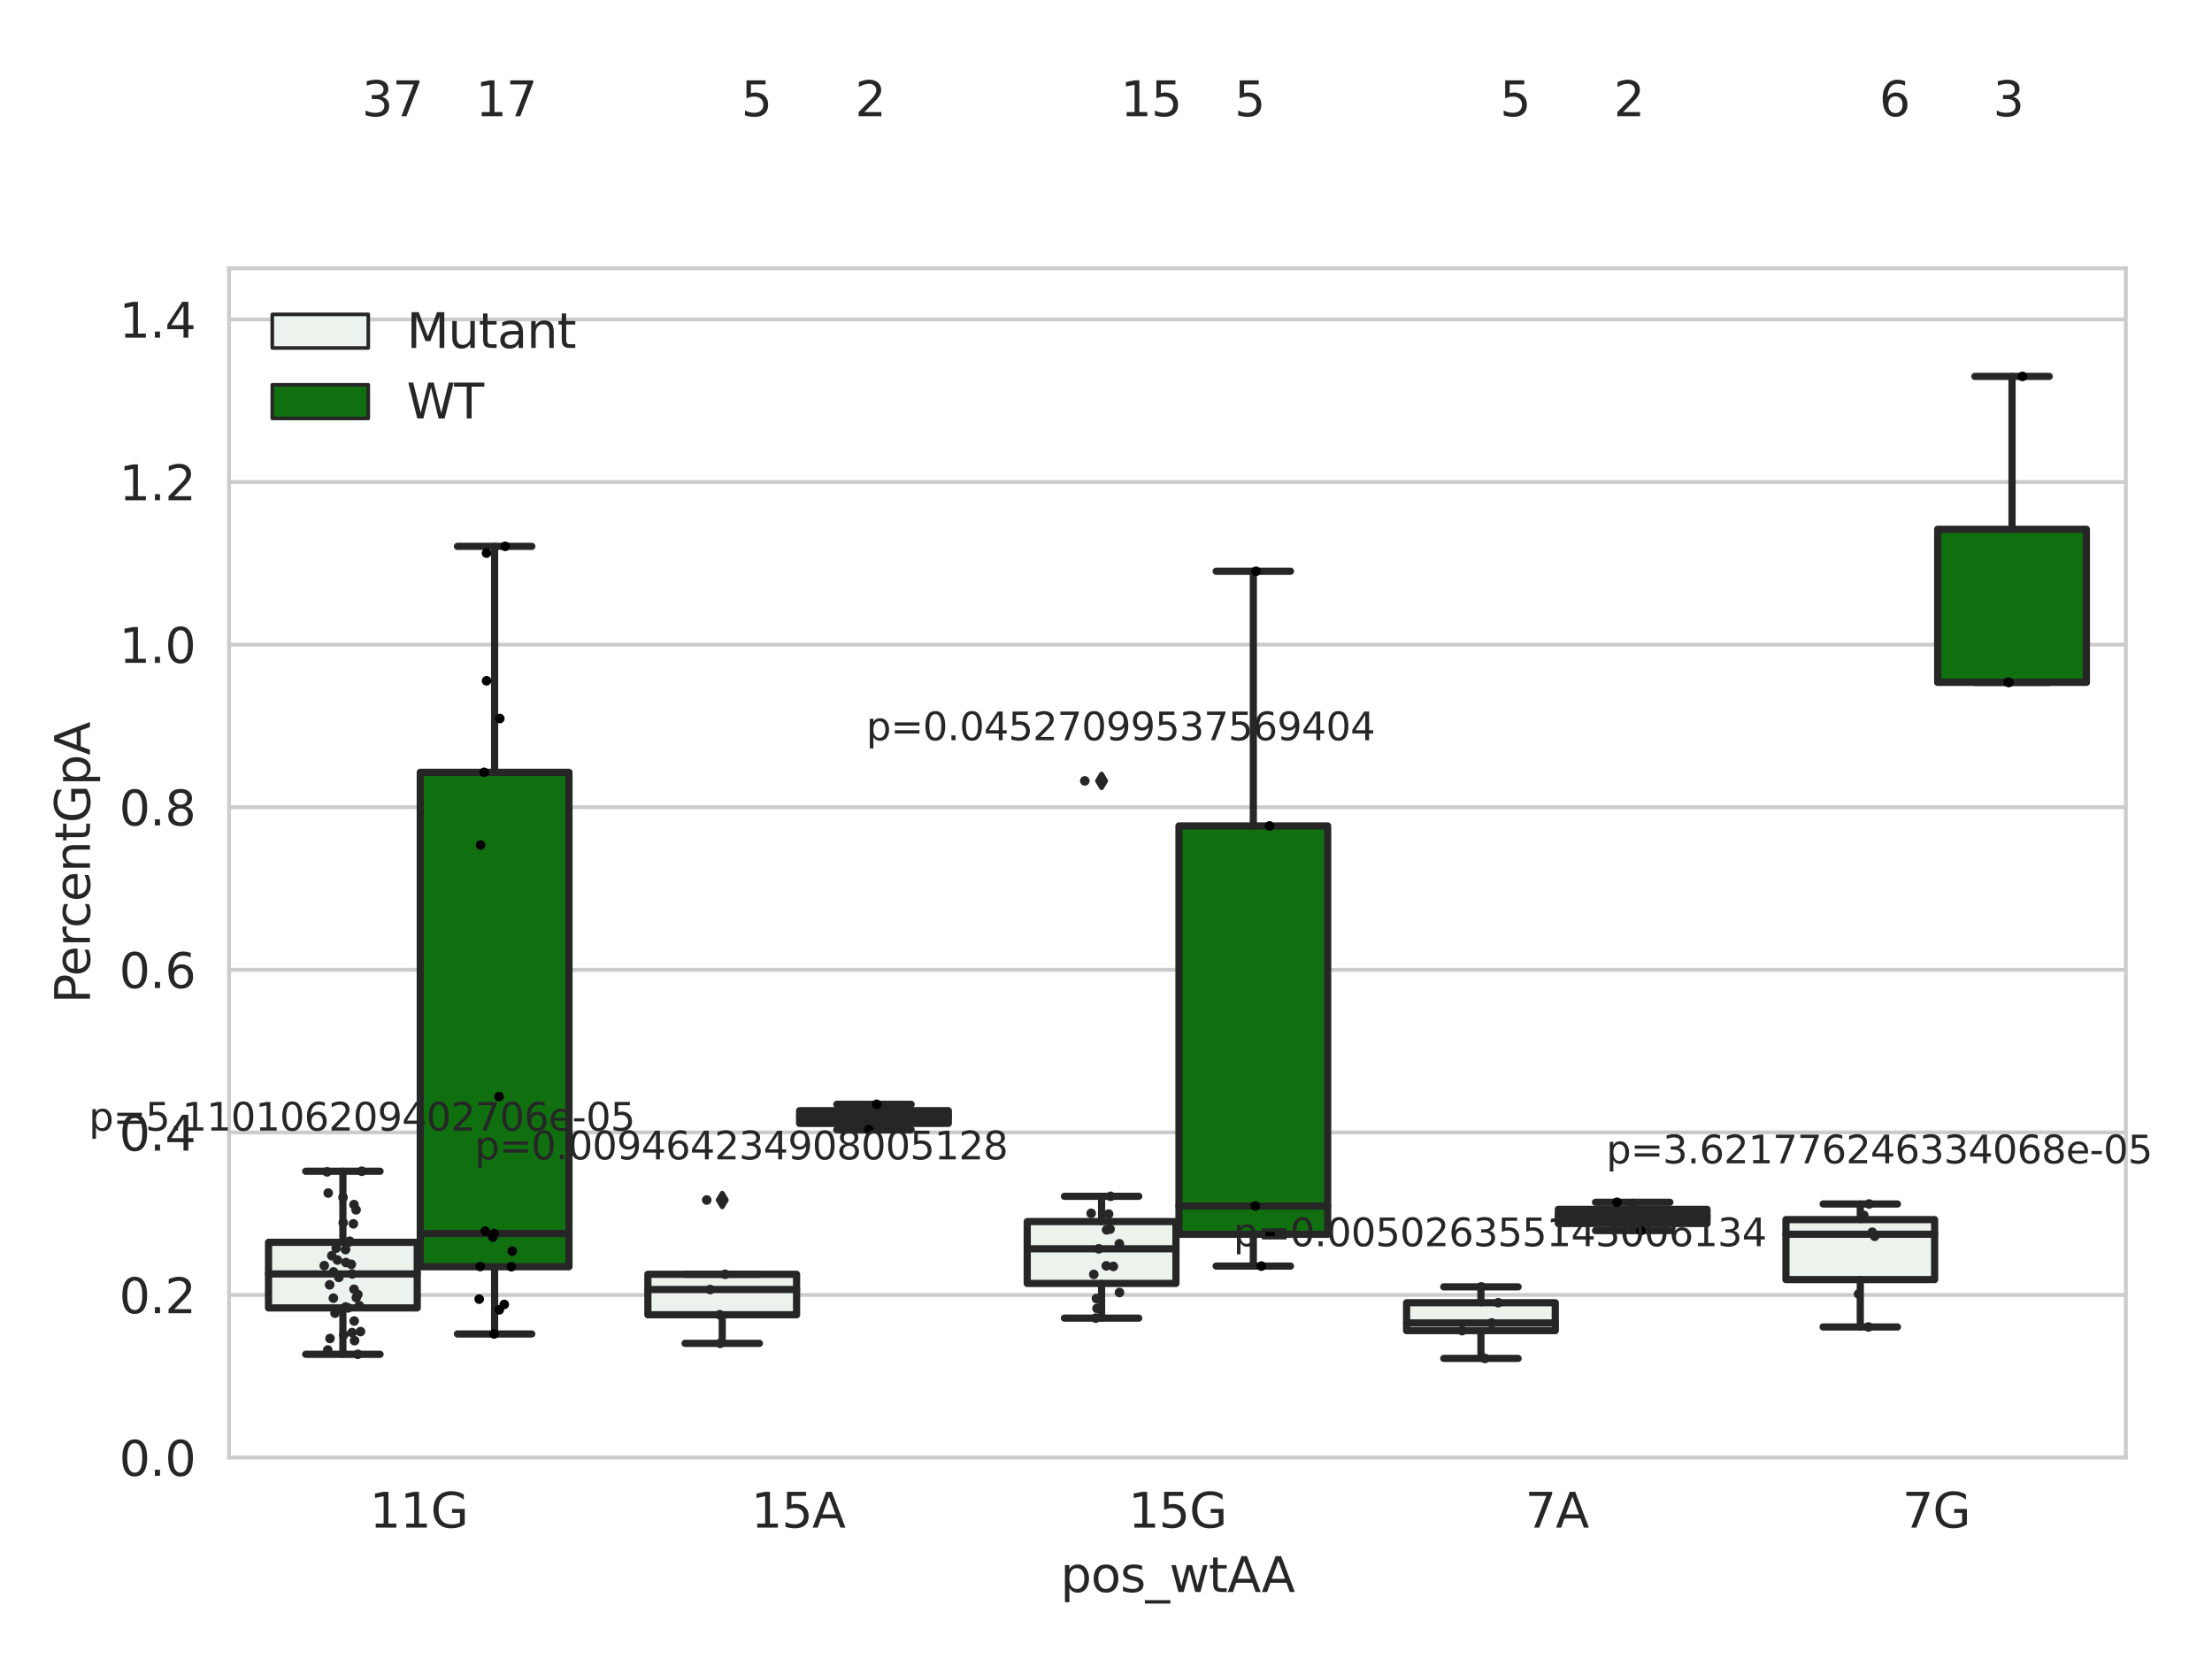 <?xml version="1.0" encoding="utf-8" standalone="no"?>
<!DOCTYPE svg PUBLIC "-//W3C//DTD SVG 1.1//EN"
  "http://www.w3.org/Graphics/SVG/1.1/DTD/svg11.dtd">
<svg xmlns:xlink="http://www.w3.org/1999/xlink" width="460.8pt" height="345.6pt" viewBox="0 0 460.8 345.6" xmlns="http://www.w3.org/2000/svg" version="1.1">
 <defs>
  <style type="text/css">*{stroke-linejoin: round; stroke-linecap: butt}</style>
 </defs>
 <g id="figure_1">
  <g id="patch_1">
   <path d="M 0 345.6 
L 460.8 345.6 
L 460.8 0 
L 0 0 
z
" style="fill: #ffffff"/>
  </g>
  <g id="axes_1">
   <g id="patch_2">
    <path d="M 47.72 303.64 
L 442.85 303.64 
L 442.85 55.89 
L 47.72 55.89 
z
" style="fill: #ffffff"/>
   </g>
   <g id="matplotlib.axis_1">
    <g id="xtick_1">
     <g id="text_1">
      <!-- 11G -->
      <g style="fill: #262626" transform="translate(76.996 318.238)scale(0.1 -0.1)">
       <defs>
        <path id="DejaVuSans-31" d="M 794 531 
L 1825 531 
L 1825 4091 
L 703 3866 
L 703 4441 
L 1819 4666 
L 2450 4666 
L 2450 531 
L 3481 531 
L 3481 0 
L 794 0 
L 794 531 
z
" transform="scale(0.016)"/>
        <path id="DejaVuSans-47" d="M 3809 666 
L 3809 1919 
L 2778 1919 
L 2778 2438 
L 4434 2438 
L 4434 434 
Q 4069 175 3628 42 
Q 3188 -91 2688 -91 
Q 1594 -91 976 548 
Q 359 1188 359 2328 
Q 359 3472 976 4111 
Q 1594 4750 2688 4750 
Q 3144 4750 3555 4637 
Q 3966 4525 4313 4306 
L 4313 3634 
Q 3963 3931 3569 4081 
Q 3175 4231 2741 4231 
Q 1884 4231 1454 3753 
Q 1025 3275 1025 2328 
Q 1025 1384 1454 906 
Q 1884 428 2741 428 
Q 3075 428 3337 486 
Q 3600 544 3809 666 
z
" transform="scale(0.016)"/>
       </defs>
       <use xlink:href="#DejaVuSans-31"/>
       <use xlink:href="#DejaVuSans-31" x="63.623"/>
       <use xlink:href="#DejaVuSans-47" x="127.246"/>
      </g>
     </g>
    </g>
    <g id="xtick_2">
     <g id="text_2">
      <!-- 15A -->
      <g style="fill: #262626" transform="translate(156.476 318.238)scale(0.1 -0.1)">
       <defs>
        <path id="DejaVuSans-35" d="M 691 4666 
L 3169 4666 
L 3169 4134 
L 1269 4134 
L 1269 2991 
Q 1406 3038 1543 3061 
Q 1681 3084 1819 3084 
Q 2600 3084 3056 2656 
Q 3513 2228 3513 1497 
Q 3513 744 3044 326 
Q 2575 -91 1722 -91 
Q 1428 -91 1123 -41 
Q 819 9 494 109 
L 494 744 
Q 775 591 1075 516 
Q 1375 441 1709 441 
Q 2250 441 2565 725 
Q 2881 1009 2881 1497 
Q 2881 1984 2565 2268 
Q 2250 2553 1709 2553 
Q 1456 2553 1204 2497 
Q 953 2441 691 2322 
L 691 4666 
z
" transform="scale(0.016)"/>
        <path id="DejaVuSans-41" d="M 2188 4044 
L 1331 1722 
L 3047 1722 
L 2188 4044 
z
M 1831 4666 
L 2547 4666 
L 4325 0 
L 3669 0 
L 3244 1197 
L 1141 1197 
L 716 0 
L 50 0 
L 1831 4666 
z
" transform="scale(0.016)"/>
       </defs>
       <use xlink:href="#DejaVuSans-31"/>
       <use xlink:href="#DejaVuSans-35" x="63.623"/>
       <use xlink:href="#DejaVuSans-41" x="127.246"/>
      </g>
     </g>
    </g>
    <g id="xtick_3">
     <g id="text_3">
      <!-- 15G -->
      <g style="fill: #262626" transform="translate(235.048 318.238)scale(0.1 -0.1)">
       <use xlink:href="#DejaVuSans-31"/>
       <use xlink:href="#DejaVuSans-35" x="63.623"/>
       <use xlink:href="#DejaVuSans-47" x="127.246"/>
      </g>
     </g>
    </g>
    <g id="xtick_4">
     <g id="text_4">
      <!-- 7A -->
      <g style="fill: #262626" transform="translate(317.709 318.238)scale(0.1 -0.1)">
       <defs>
        <path id="DejaVuSans-37" d="M 525 4666 
L 3525 4666 
L 3525 4397 
L 1831 0 
L 1172 0 
L 2766 4134 
L 525 4134 
L 525 4666 
z
" transform="scale(0.016)"/>
       </defs>
       <use xlink:href="#DejaVuSans-37"/>
       <use xlink:href="#DejaVuSans-41" x="63.623"/>
      </g>
     </g>
    </g>
    <g id="xtick_5">
     <g id="text_5">
      <!-- 7G -->
      <g style="fill: #262626" transform="translate(396.281 318.238)scale(0.1 -0.1)">
       <use xlink:href="#DejaVuSans-37"/>
       <use xlink:href="#DejaVuSans-47" x="63.623"/>
      </g>
     </g>
    </g>
    <g id="text_6">
     <!-- pos_wtAA -->
     <g style="fill: #262626" transform="translate(220.919 331.638)scale(0.1 -0.1)">
      <defs>
       <path id="DejaVuSans-70" d="M 1159 525 
L 1159 -1331 
L 581 -1331 
L 581 3500 
L 1159 3500 
L 1159 2969 
Q 1341 3281 1617 3432 
Q 1894 3584 2278 3584 
Q 2916 3584 3314 3078 
Q 3713 2572 3713 1747 
Q 3713 922 3314 415 
Q 2916 -91 2278 -91 
Q 1894 -91 1617 61 
Q 1341 213 1159 525 
z
M 3116 1747 
Q 3116 2381 2855 2742 
Q 2594 3103 2138 3103 
Q 1681 3103 1420 2742 
Q 1159 2381 1159 1747 
Q 1159 1113 1420 752 
Q 1681 391 2138 391 
Q 2594 391 2855 752 
Q 3116 1113 3116 1747 
z
" transform="scale(0.016)"/>
       <path id="DejaVuSans-6f" d="M 1959 3097 
Q 1497 3097 1228 2736 
Q 959 2375 959 1747 
Q 959 1119 1226 758 
Q 1494 397 1959 397 
Q 2419 397 2687 759 
Q 2956 1122 2956 1747 
Q 2956 2369 2687 2733 
Q 2419 3097 1959 3097 
z
M 1959 3584 
Q 2709 3584 3137 3096 
Q 3566 2609 3566 1747 
Q 3566 888 3137 398 
Q 2709 -91 1959 -91 
Q 1206 -91 779 398 
Q 353 888 353 1747 
Q 353 2609 779 3096 
Q 1206 3584 1959 3584 
z
" transform="scale(0.016)"/>
       <path id="DejaVuSans-73" d="M 2834 3397 
L 2834 2853 
Q 2591 2978 2328 3040 
Q 2066 3103 1784 3103 
Q 1356 3103 1142 2972 
Q 928 2841 928 2578 
Q 928 2378 1081 2264 
Q 1234 2150 1697 2047 
L 1894 2003 
Q 2506 1872 2764 1633 
Q 3022 1394 3022 966 
Q 3022 478 2636 193 
Q 2250 -91 1575 -91 
Q 1294 -91 989 -36 
Q 684 19 347 128 
L 347 722 
Q 666 556 975 473 
Q 1284 391 1588 391 
Q 1994 391 2212 530 
Q 2431 669 2431 922 
Q 2431 1156 2273 1281 
Q 2116 1406 1581 1522 
L 1381 1569 
Q 847 1681 609 1914 
Q 372 2147 372 2553 
Q 372 3047 722 3315 
Q 1072 3584 1716 3584 
Q 2034 3584 2315 3537 
Q 2597 3491 2834 3397 
z
" transform="scale(0.016)"/>
       <path id="DejaVuSans-5f" d="M 3263 -1063 
L 3263 -1509 
L -63 -1509 
L -63 -1063 
L 3263 -1063 
z
" transform="scale(0.016)"/>
       <path id="DejaVuSans-77" d="M 269 3500 
L 844 3500 
L 1563 769 
L 2278 3500 
L 2956 3500 
L 3675 769 
L 4391 3500 
L 4966 3500 
L 4050 0 
L 3372 0 
L 2619 2869 
L 1863 0 
L 1184 0 
L 269 3500 
z
" transform="scale(0.016)"/>
       <path id="DejaVuSans-74" d="M 1172 4494 
L 1172 3500 
L 2356 3500 
L 2356 3053 
L 1172 3053 
L 1172 1153 
Q 1172 725 1289 603 
Q 1406 481 1766 481 
L 2356 481 
L 2356 0 
L 1766 0 
Q 1100 0 847 248 
Q 594 497 594 1153 
L 594 3053 
L 172 3053 
L 172 3500 
L 594 3500 
L 594 4494 
L 1172 4494 
z
" transform="scale(0.016)"/>
      </defs>
      <use xlink:href="#DejaVuSans-70"/>
      <use xlink:href="#DejaVuSans-6f" x="63.477"/>
      <use xlink:href="#DejaVuSans-73" x="124.658"/>
      <use xlink:href="#DejaVuSans-5f" x="176.758"/>
      <use xlink:href="#DejaVuSans-77" x="226.758"/>
      <use xlink:href="#DejaVuSans-74" x="308.545"/>
      <use xlink:href="#DejaVuSans-41" x="347.754"/>
      <use xlink:href="#DejaVuSans-41" x="418.912"/>
     </g>
    </g>
   </g>
   <g id="matplotlib.axis_2">
    <g id="ytick_1">
     <g id="line2d_1">
      <path d="M 47.72 303.64 
L 442.85 303.64 
" clip-path="url(#p36d84f5029)" style="fill: none; stroke: #cccccc; stroke-width: 0.8; stroke-linecap: round"/>
     </g>
     <g id="text_7">
      <!-- 0.0 -->
      <g style="fill: #262626" transform="translate(24.817 307.439)scale(0.1 -0.1)">
       <defs>
        <path id="DejaVuSans-30" d="M 2034 4250 
Q 1547 4250 1301 3770 
Q 1056 3291 1056 2328 
Q 1056 1369 1301 889 
Q 1547 409 2034 409 
Q 2525 409 2770 889 
Q 3016 1369 3016 2328 
Q 3016 3291 2770 3770 
Q 2525 4250 2034 4250 
z
M 2034 4750 
Q 2819 4750 3233 4129 
Q 3647 3509 3647 2328 
Q 3647 1150 3233 529 
Q 2819 -91 2034 -91 
Q 1250 -91 836 529 
Q 422 1150 422 2328 
Q 422 3509 836 4129 
Q 1250 4750 2034 4750 
z
" transform="scale(0.016)"/>
        <path id="DejaVuSans-2e" d="M 684 794 
L 1344 794 
L 1344 0 
L 684 0 
L 684 794 
z
" transform="scale(0.016)"/>
       </defs>
       <use xlink:href="#DejaVuSans-30"/>
       <use xlink:href="#DejaVuSans-2e" x="63.623"/>
       <use xlink:href="#DejaVuSans-30" x="95.41"/>
      </g>
     </g>
    </g>
    <g id="ytick_2">
     <g id="line2d_2">
      <path d="M 47.72 269.769 
L 442.85 269.769 
" clip-path="url(#p36d84f5029)" style="fill: none; stroke: #cccccc; stroke-width: 0.8; stroke-linecap: round"/>
     </g>
     <g id="text_8">
      <!-- 0.2 -->
      <g style="fill: #262626" transform="translate(24.817 273.568)scale(0.1 -0.1)">
       <defs>
        <path id="DejaVuSans-32" d="M 1228 531 
L 3431 531 
L 3431 0 
L 469 0 
L 469 531 
Q 828 903 1448 1529 
Q 2069 2156 2228 2338 
Q 2531 2678 2651 2914 
Q 2772 3150 2772 3378 
Q 2772 3750 2511 3984 
Q 2250 4219 1831 4219 
Q 1534 4219 1204 4116 
Q 875 4013 500 3803 
L 500 4441 
Q 881 4594 1212 4672 
Q 1544 4750 1819 4750 
Q 2544 4750 2975 4387 
Q 3406 4025 3406 3419 
Q 3406 3131 3298 2873 
Q 3191 2616 2906 2266 
Q 2828 2175 2409 1742 
Q 1991 1309 1228 531 
z
" transform="scale(0.016)"/>
       </defs>
       <use xlink:href="#DejaVuSans-30"/>
       <use xlink:href="#DejaVuSans-2e" x="63.623"/>
       <use xlink:href="#DejaVuSans-32" x="95.41"/>
      </g>
     </g>
    </g>
    <g id="ytick_3">
     <g id="line2d_3">
      <path d="M 47.72 235.898 
L 442.85 235.898 
" clip-path="url(#p36d84f5029)" style="fill: none; stroke: #cccccc; stroke-width: 0.8; stroke-linecap: round"/>
     </g>
     <g id="text_9">
      <!-- 0.4 -->
      <g style="fill: #262626" transform="translate(24.817 239.697)scale(0.1 -0.1)">
       <defs>
        <path id="DejaVuSans-34" d="M 2419 4116 
L 825 1625 
L 2419 1625 
L 2419 4116 
z
M 2253 4666 
L 3047 4666 
L 3047 1625 
L 3713 1625 
L 3713 1100 
L 3047 1100 
L 3047 0 
L 2419 0 
L 2419 1100 
L 313 1100 
L 313 1709 
L 2253 4666 
z
" transform="scale(0.016)"/>
       </defs>
       <use xlink:href="#DejaVuSans-30"/>
       <use xlink:href="#DejaVuSans-2e" x="63.623"/>
       <use xlink:href="#DejaVuSans-34" x="95.41"/>
      </g>
     </g>
    </g>
    <g id="ytick_4">
     <g id="line2d_4">
      <path d="M 47.72 202.026 
L 442.85 202.026 
" clip-path="url(#p36d84f5029)" style="fill: none; stroke: #cccccc; stroke-width: 0.8; stroke-linecap: round"/>
     </g>
     <g id="text_10">
      <!-- 0.6 -->
      <g style="fill: #262626" transform="translate(24.817 205.826)scale(0.1 -0.1)">
       <defs>
        <path id="DejaVuSans-36" d="M 2113 2584 
Q 1688 2584 1439 2293 
Q 1191 2003 1191 1497 
Q 1191 994 1439 701 
Q 1688 409 2113 409 
Q 2538 409 2786 701 
Q 3034 994 3034 1497 
Q 3034 2003 2786 2293 
Q 2538 2584 2113 2584 
z
M 3366 4563 
L 3366 3988 
Q 3128 4100 2886 4159 
Q 2644 4219 2406 4219 
Q 1781 4219 1451 3797 
Q 1122 3375 1075 2522 
Q 1259 2794 1537 2939 
Q 1816 3084 2150 3084 
Q 2853 3084 3261 2657 
Q 3669 2231 3669 1497 
Q 3669 778 3244 343 
Q 2819 -91 2113 -91 
Q 1303 -91 875 529 
Q 447 1150 447 2328 
Q 447 3434 972 4092 
Q 1497 4750 2381 4750 
Q 2619 4750 2861 4703 
Q 3103 4656 3366 4563 
z
" transform="scale(0.016)"/>
       </defs>
       <use xlink:href="#DejaVuSans-30"/>
       <use xlink:href="#DejaVuSans-2e" x="63.623"/>
       <use xlink:href="#DejaVuSans-36" x="95.41"/>
      </g>
     </g>
    </g>
    <g id="ytick_5">
     <g id="line2d_5">
      <path d="M 47.72 168.155 
L 442.85 168.155 
" clip-path="url(#p36d84f5029)" style="fill: none; stroke: #cccccc; stroke-width: 0.8; stroke-linecap: round"/>
     </g>
     <g id="text_11">
      <!-- 0.8 -->
      <g style="fill: #262626" transform="translate(24.817 171.954)scale(0.1 -0.1)">
       <defs>
        <path id="DejaVuSans-38" d="M 2034 2216 
Q 1584 2216 1326 1975 
Q 1069 1734 1069 1313 
Q 1069 891 1326 650 
Q 1584 409 2034 409 
Q 2484 409 2743 651 
Q 3003 894 3003 1313 
Q 3003 1734 2745 1975 
Q 2488 2216 2034 2216 
z
M 1403 2484 
Q 997 2584 770 2862 
Q 544 3141 544 3541 
Q 544 4100 942 4425 
Q 1341 4750 2034 4750 
Q 2731 4750 3128 4425 
Q 3525 4100 3525 3541 
Q 3525 3141 3298 2862 
Q 3072 2584 2669 2484 
Q 3125 2378 3379 2068 
Q 3634 1759 3634 1313 
Q 3634 634 3220 271 
Q 2806 -91 2034 -91 
Q 1263 -91 848 271 
Q 434 634 434 1313 
Q 434 1759 690 2068 
Q 947 2378 1403 2484 
z
M 1172 3481 
Q 1172 3119 1398 2916 
Q 1625 2713 2034 2713 
Q 2441 2713 2670 2916 
Q 2900 3119 2900 3481 
Q 2900 3844 2670 4047 
Q 2441 4250 2034 4250 
Q 1625 4250 1398 4047 
Q 1172 3844 1172 3481 
z
" transform="scale(0.016)"/>
       </defs>
       <use xlink:href="#DejaVuSans-30"/>
       <use xlink:href="#DejaVuSans-2e" x="63.623"/>
       <use xlink:href="#DejaVuSans-38" x="95.41"/>
      </g>
     </g>
    </g>
    <g id="ytick_6">
     <g id="line2d_6">
      <path d="M 47.72 134.284 
L 442.85 134.284 
" clip-path="url(#p36d84f5029)" style="fill: none; stroke: #cccccc; stroke-width: 0.8; stroke-linecap: round"/>
     </g>
     <g id="text_12">
      <!-- 1.0 -->
      <g style="fill: #262626" transform="translate(24.817 138.083)scale(0.1 -0.1)">
       <use xlink:href="#DejaVuSans-31"/>
       <use xlink:href="#DejaVuSans-2e" x="63.623"/>
       <use xlink:href="#DejaVuSans-30" x="95.41"/>
      </g>
     </g>
    </g>
    <g id="ytick_7">
     <g id="line2d_7">
      <path d="M 47.72 100.413 
L 442.85 100.413 
" clip-path="url(#p36d84f5029)" style="fill: none; stroke: #cccccc; stroke-width: 0.8; stroke-linecap: round"/>
     </g>
     <g id="text_13">
      <!-- 1.2 -->
      <g style="fill: #262626" transform="translate(24.817 104.212)scale(0.1 -0.1)">
       <use xlink:href="#DejaVuSans-31"/>
       <use xlink:href="#DejaVuSans-2e" x="63.623"/>
       <use xlink:href="#DejaVuSans-32" x="95.41"/>
      </g>
     </g>
    </g>
    <g id="ytick_8">
     <g id="line2d_8">
      <path d="M 47.72 66.542 
L 442.85 66.542 
" clip-path="url(#p36d84f5029)" style="fill: none; stroke: #cccccc; stroke-width: 0.8; stroke-linecap: round"/>
     </g>
     <g id="text_14">
      <!-- 1.4 -->
      <g style="fill: #262626" transform="translate(24.817 70.341)scale(0.1 -0.1)">
       <use xlink:href="#DejaVuSans-31"/>
       <use xlink:href="#DejaVuSans-2e" x="63.623"/>
       <use xlink:href="#DejaVuSans-34" x="95.41"/>
      </g>
     </g>
    </g>
    <g id="text_15">
     <!-- PercentGpA -->
     <g style="fill: #262626" transform="translate(18.737 209.041)rotate(-90)scale(0.1 -0.1)">
      <defs>
       <path id="DejaVuSans-50" d="M 1259 4147 
L 1259 2394 
L 2053 2394 
Q 2494 2394 2734 2622 
Q 2975 2850 2975 3272 
Q 2975 3691 2734 3919 
Q 2494 4147 2053 4147 
L 1259 4147 
z
M 628 4666 
L 2053 4666 
Q 2838 4666 3239 4311 
Q 3641 3956 3641 3272 
Q 3641 2581 3239 2228 
Q 2838 1875 2053 1875 
L 1259 1875 
L 1259 0 
L 628 0 
L 628 4666 
z
" transform="scale(0.016)"/>
       <path id="DejaVuSans-65" d="M 3597 1894 
L 3597 1613 
L 953 1613 
Q 991 1019 1311 708 
Q 1631 397 2203 397 
Q 2534 397 2845 478 
Q 3156 559 3463 722 
L 3463 178 
Q 3153 47 2828 -22 
Q 2503 -91 2169 -91 
Q 1331 -91 842 396 
Q 353 884 353 1716 
Q 353 2575 817 3079 
Q 1281 3584 2069 3584 
Q 2775 3584 3186 3129 
Q 3597 2675 3597 1894 
z
M 3022 2063 
Q 3016 2534 2758 2815 
Q 2500 3097 2075 3097 
Q 1594 3097 1305 2825 
Q 1016 2553 972 2059 
L 3022 2063 
z
" transform="scale(0.016)"/>
       <path id="DejaVuSans-72" d="M 2631 2963 
Q 2534 3019 2420 3045 
Q 2306 3072 2169 3072 
Q 1681 3072 1420 2755 
Q 1159 2438 1159 1844 
L 1159 0 
L 581 0 
L 581 3500 
L 1159 3500 
L 1159 2956 
Q 1341 3275 1631 3429 
Q 1922 3584 2338 3584 
Q 2397 3584 2469 3576 
Q 2541 3569 2628 3553 
L 2631 2963 
z
" transform="scale(0.016)"/>
       <path id="DejaVuSans-63" d="M 3122 3366 
L 3122 2828 
Q 2878 2963 2633 3030 
Q 2388 3097 2138 3097 
Q 1578 3097 1268 2742 
Q 959 2388 959 1747 
Q 959 1106 1268 751 
Q 1578 397 2138 397 
Q 2388 397 2633 464 
Q 2878 531 3122 666 
L 3122 134 
Q 2881 22 2623 -34 
Q 2366 -91 2075 -91 
Q 1284 -91 818 406 
Q 353 903 353 1747 
Q 353 2603 823 3093 
Q 1294 3584 2113 3584 
Q 2378 3584 2631 3529 
Q 2884 3475 3122 3366 
z
" transform="scale(0.016)"/>
       <path id="DejaVuSans-6e" d="M 3513 2113 
L 3513 0 
L 2938 0 
L 2938 2094 
Q 2938 2591 2744 2837 
Q 2550 3084 2163 3084 
Q 1697 3084 1428 2787 
Q 1159 2491 1159 1978 
L 1159 0 
L 581 0 
L 581 3500 
L 1159 3500 
L 1159 2956 
Q 1366 3272 1645 3428 
Q 1925 3584 2291 3584 
Q 2894 3584 3203 3211 
Q 3513 2838 3513 2113 
z
" transform="scale(0.016)"/>
      </defs>
      <use xlink:href="#DejaVuSans-50"/>
      <use xlink:href="#DejaVuSans-65" x="56.678"/>
      <use xlink:href="#DejaVuSans-72" x="118.201"/>
      <use xlink:href="#DejaVuSans-63" x="157.064"/>
      <use xlink:href="#DejaVuSans-65" x="212.045"/>
      <use xlink:href="#DejaVuSans-6e" x="273.568"/>
      <use xlink:href="#DejaVuSans-74" x="336.947"/>
      <use xlink:href="#DejaVuSans-47" x="376.156"/>
      <use xlink:href="#DejaVuSans-70" x="453.646"/>
      <use xlink:href="#DejaVuSans-41" x="517.123"/>
     </g>
    </g>
   </g>
   <g id="patch_3">
    <path d="M 55.939 272.462 
L 86.917 272.462 
L 86.917 258.798 
L 55.939 258.798 
L 55.939 272.462 
z
" clip-path="url(#p36d84f5029)" style="fill: #ecf2ec; stroke: #262626; stroke-width: 1.5; stroke-linejoin: miter"/>
   </g>
   <g id="patch_4">
    <path d="M 87.549 263.879 
L 118.527 263.879 
L 118.527 160.893 
L 87.549 160.893 
L 87.549 263.879 
z
" clip-path="url(#p36d84f5029)" style="fill: #107010; stroke: #262626; stroke-width: 1.5; stroke-linejoin: miter"/>
   </g>
   <g id="patch_5">
    <path d="M 134.965 273.89 
L 165.943 273.89 
L 165.943 265.457 
L 134.965 265.457 
L 134.965 273.89 
z
" clip-path="url(#p36d84f5029)" style="fill: #ecf2ec; stroke: #262626; stroke-width: 1.5; stroke-linejoin: miter"/>
   </g>
   <g id="patch_6">
    <path d="M 166.575 234.024 
L 197.553 234.024 
L 197.553 231.375 
L 166.575 231.375 
L 166.575 234.024 
z
" clip-path="url(#p36d84f5029)" style="fill: #107010; stroke: #262626; stroke-width: 1.5; stroke-linejoin: miter"/>
   </g>
   <g id="patch_7">
    <path d="M 213.991 267.366 
L 244.969 267.366 
L 244.969 254.477 
L 213.991 254.477 
L 213.991 267.366 
z
" clip-path="url(#p36d84f5029)" style="fill: #ecf2ec; stroke: #262626; stroke-width: 1.5; stroke-linejoin: miter"/>
   </g>
   <g id="patch_8">
    <path d="M 245.601 257.124 
L 276.579 257.124 
L 276.579 172.057 
L 245.601 172.057 
L 245.601 257.124 
z
" clip-path="url(#p36d84f5029)" style="fill: #107010; stroke: #262626; stroke-width: 1.5; stroke-linejoin: miter"/>
   </g>
   <g id="patch_9">
    <path d="M 293.017 277.195 
L 323.995 277.195 
L 323.995 271.385 
L 293.017 271.385 
L 293.017 277.195 
z
" clip-path="url(#p36d84f5029)" style="fill: #ecf2ec; stroke: #262626; stroke-width: 1.5; stroke-linejoin: miter"/>
   </g>
   <g id="patch_10">
    <path d="M 324.627 254.877 
L 355.605 254.877 
L 355.605 251.927 
L 324.627 251.927 
L 324.627 254.877 
z
" clip-path="url(#p36d84f5029)" style="fill: #107010; stroke: #262626; stroke-width: 1.5; stroke-linejoin: miter"/>
   </g>
   <g id="patch_11">
    <path d="M 372.043 266.564 
L 403.021 266.564 
L 403.021 254.068 
L 372.043 254.068 
L 372.043 266.564 
z
" clip-path="url(#p36d84f5029)" style="fill: #ecf2ec; stroke: #262626; stroke-width: 1.5; stroke-linejoin: miter"/>
   </g>
   <g id="patch_12">
    <path d="M 403.653 142.133 
L 434.631 142.133 
L 434.631 110.26 
L 403.653 110.26 
L 403.653 142.133 
z
" clip-path="url(#p36d84f5029)" style="fill: #107010; stroke: #262626; stroke-width: 1.5; stroke-linejoin: miter"/>
   </g>
   <g id="patch_13">
    <path d="M 87.233 303.64 
L 87.233 303.64 
L 87.233 303.64 
L 87.233 303.64 
z
" clip-path="url(#p36d84f5029)" style="fill: #ecf2ec; stroke: #262626; stroke-width: 0.75; stroke-linejoin: miter"/>
   </g>
   <g id="patch_14">
    <path d="M 87.233 303.64 
L 87.233 303.64 
L 87.233 303.64 
L 87.233 303.64 
z
" clip-path="url(#p36d84f5029)" style="fill: #107010; stroke: #262626; stroke-width: 0.75; stroke-linejoin: miter"/>
   </g>
   <g id="PathCollection_1"/>
   <g id="PathCollection_2"/>
   <g id="line2d_9">
    <path d="M 71.428 272.462 
L 71.428 282.127 
" clip-path="url(#p36d84f5029)" style="fill: none; stroke: #262626; stroke-width: 1.5; stroke-linecap: round"/>
   </g>
   <g id="line2d_10">
    <path d="M 71.428 258.798 
L 71.428 243.995 
" clip-path="url(#p36d84f5029)" style="fill: none; stroke: #262626; stroke-width: 1.5; stroke-linecap: round"/>
   </g>
   <g id="line2d_11">
    <path d="M 63.683 282.127 
L 79.172 282.127 
" clip-path="url(#p36d84f5029)" style="fill: none; stroke: #262626; stroke-width: 1.5; stroke-linecap: round"/>
   </g>
   <g id="line2d_12">
    <path d="M 63.683 243.995 
L 79.172 243.995 
" clip-path="url(#p36d84f5029)" style="fill: none; stroke: #262626; stroke-width: 1.5; stroke-linecap: round"/>
   </g>
   <g id="line2d_13"/>
   <g id="line2d_14">
    <path d="M 103.038 263.879 
L 103.038 277.888 
" clip-path="url(#p36d84f5029)" style="fill: none; stroke: #262626; stroke-width: 1.5; stroke-linecap: round"/>
   </g>
   <g id="line2d_15">
    <path d="M 103.038 160.893 
L 103.038 113.812 
" clip-path="url(#p36d84f5029)" style="fill: none; stroke: #262626; stroke-width: 1.5; stroke-linecap: round"/>
   </g>
   <g id="line2d_16">
    <path d="M 95.294 277.888 
L 110.783 277.888 
" clip-path="url(#p36d84f5029)" style="fill: none; stroke: #262626; stroke-width: 1.5; stroke-linecap: round"/>
   </g>
   <g id="line2d_17">
    <path d="M 95.294 113.812 
L 110.783 113.812 
" clip-path="url(#p36d84f5029)" style="fill: none; stroke: #262626; stroke-width: 1.5; stroke-linecap: round"/>
   </g>
   <g id="line2d_18"/>
   <g id="line2d_19">
    <path d="M 150.454 273.89 
L 150.454 279.842 
" clip-path="url(#p36d84f5029)" style="fill: none; stroke: #262626; stroke-width: 1.5; stroke-linecap: round"/>
   </g>
   <g id="line2d_20">
    <path d="M 150.454 265.457 
L 150.454 265.457 
" clip-path="url(#p36d84f5029)" style="fill: none; stroke: #262626; stroke-width: 1.5; stroke-linecap: round"/>
   </g>
   <g id="line2d_21">
    <path d="M 142.709 279.842 
L 158.198 279.842 
" clip-path="url(#p36d84f5029)" style="fill: none; stroke: #262626; stroke-width: 1.5; stroke-linecap: round"/>
   </g>
   <g id="line2d_22">
    <path d="M 142.709 265.457 
L 158.198 265.457 
" clip-path="url(#p36d84f5029)" style="fill: none; stroke: #262626; stroke-width: 1.5; stroke-linecap: round"/>
   </g>
   <g id="line2d_23">
    <defs>
     <path id="mad356a702e" d="M -0 1.414 
L 0.849 0 
L 0 -1.414 
L -0.849 -0 
z
" style="stroke: #262626; stroke-linejoin: miter"/>
    </defs>
    <g clip-path="url(#p36d84f5029)">
     <use xlink:href="#mad356a702e" x="150.454" y="249.984" style="fill: #262626; stroke: #262626; stroke-linejoin: miter"/>
    </g>
   </g>
   <g id="line2d_24">
    <path d="M 182.064 234.024 
L 182.064 235.349 
" clip-path="url(#p36d84f5029)" style="fill: none; stroke: #262626; stroke-width: 1.5; stroke-linecap: round"/>
   </g>
   <g id="line2d_25">
    <path d="M 182.064 231.375 
L 182.064 230.05 
" clip-path="url(#p36d84f5029)" style="fill: none; stroke: #262626; stroke-width: 1.5; stroke-linecap: round"/>
   </g>
   <g id="line2d_26">
    <path d="M 174.32 235.349 
L 189.809 235.349 
" clip-path="url(#p36d84f5029)" style="fill: none; stroke: #262626; stroke-width: 1.5; stroke-linecap: round"/>
   </g>
   <g id="line2d_27">
    <path d="M 174.32 230.05 
L 189.809 230.05 
" clip-path="url(#p36d84f5029)" style="fill: none; stroke: #262626; stroke-width: 1.5; stroke-linecap: round"/>
   </g>
   <g id="line2d_28"/>
   <g id="line2d_29">
    <path d="M 229.48 267.366 
L 229.48 274.587 
" clip-path="url(#p36d84f5029)" style="fill: none; stroke: #262626; stroke-width: 1.5; stroke-linecap: round"/>
   </g>
   <g id="line2d_30">
    <path d="M 229.48 254.477 
L 229.48 249.214 
" clip-path="url(#p36d84f5029)" style="fill: none; stroke: #262626; stroke-width: 1.5; stroke-linecap: round"/>
   </g>
   <g id="line2d_31">
    <path d="M 221.735 274.587 
L 237.224 274.587 
" clip-path="url(#p36d84f5029)" style="fill: none; stroke: #262626; stroke-width: 1.5; stroke-linecap: round"/>
   </g>
   <g id="line2d_32">
    <path d="M 221.735 249.214 
L 237.224 249.214 
" clip-path="url(#p36d84f5029)" style="fill: none; stroke: #262626; stroke-width: 1.5; stroke-linecap: round"/>
   </g>
   <g id="line2d_33">
    <g clip-path="url(#p36d84f5029)">
     <use xlink:href="#mad356a702e" x="229.48" y="162.674" style="fill: #262626; stroke: #262626; stroke-linejoin: miter"/>
    </g>
   </g>
   <g id="line2d_34">
    <path d="M 261.09 257.124 
L 261.09 263.748 
" clip-path="url(#p36d84f5029)" style="fill: none; stroke: #262626; stroke-width: 1.5; stroke-linecap: round"/>
   </g>
   <g id="line2d_35">
    <path d="M 261.09 172.057 
L 261.09 119.005 
" clip-path="url(#p36d84f5029)" style="fill: none; stroke: #262626; stroke-width: 1.5; stroke-linecap: round"/>
   </g>
   <g id="line2d_36">
    <path d="M 253.346 263.748 
L 268.835 263.748 
" clip-path="url(#p36d84f5029)" style="fill: none; stroke: #262626; stroke-width: 1.5; stroke-linecap: round"/>
   </g>
   <g id="line2d_37">
    <path d="M 253.346 119.005 
L 268.835 119.005 
" clip-path="url(#p36d84f5029)" style="fill: none; stroke: #262626; stroke-width: 1.5; stroke-linecap: round"/>
   </g>
   <g id="line2d_38"/>
   <g id="line2d_39">
    <path d="M 308.506 277.195 
L 308.506 282.981 
" clip-path="url(#p36d84f5029)" style="fill: none; stroke: #262626; stroke-width: 1.5; stroke-linecap: round"/>
   </g>
   <g id="line2d_40">
    <path d="M 308.506 271.385 
L 308.506 268.078 
" clip-path="url(#p36d84f5029)" style="fill: none; stroke: #262626; stroke-width: 1.5; stroke-linecap: round"/>
   </g>
   <g id="line2d_41">
    <path d="M 300.761 282.981 
L 316.25 282.981 
" clip-path="url(#p36d84f5029)" style="fill: none; stroke: #262626; stroke-width: 1.5; stroke-linecap: round"/>
   </g>
   <g id="line2d_42">
    <path d="M 300.761 268.078 
L 316.25 268.078 
" clip-path="url(#p36d84f5029)" style="fill: none; stroke: #262626; stroke-width: 1.5; stroke-linecap: round"/>
   </g>
   <g id="line2d_43"/>
   <g id="line2d_44">
    <path d="M 340.116 254.877 
L 340.116 256.352 
" clip-path="url(#p36d84f5029)" style="fill: none; stroke: #262626; stroke-width: 1.5; stroke-linecap: round"/>
   </g>
   <g id="line2d_45">
    <path d="M 340.116 251.927 
L 340.116 250.452 
" clip-path="url(#p36d84f5029)" style="fill: none; stroke: #262626; stroke-width: 1.5; stroke-linecap: round"/>
   </g>
   <g id="line2d_46">
    <path d="M 332.372 256.352 
L 347.861 256.352 
" clip-path="url(#p36d84f5029)" style="fill: none; stroke: #262626; stroke-width: 1.5; stroke-linecap: round"/>
   </g>
   <g id="line2d_47">
    <path d="M 332.372 250.452 
L 347.861 250.452 
" clip-path="url(#p36d84f5029)" style="fill: none; stroke: #262626; stroke-width: 1.5; stroke-linecap: round"/>
   </g>
   <g id="line2d_48"/>
   <g id="line2d_49">
    <path d="M 387.532 266.564 
L 387.532 276.43 
" clip-path="url(#p36d84f5029)" style="fill: none; stroke: #262626; stroke-width: 1.5; stroke-linecap: round"/>
   </g>
   <g id="line2d_50">
    <path d="M 387.532 254.068 
L 387.532 250.813 
" clip-path="url(#p36d84f5029)" style="fill: none; stroke: #262626; stroke-width: 1.5; stroke-linecap: round"/>
   </g>
   <g id="line2d_51">
    <path d="M 379.787 276.43 
L 395.276 276.43 
" clip-path="url(#p36d84f5029)" style="fill: none; stroke: #262626; stroke-width: 1.5; stroke-linecap: round"/>
   </g>
   <g id="line2d_52">
    <path d="M 379.787 250.813 
L 395.276 250.813 
" clip-path="url(#p36d84f5029)" style="fill: none; stroke: #262626; stroke-width: 1.5; stroke-linecap: round"/>
   </g>
   <g id="line2d_53"/>
   <g id="line2d_54">
    <path d="M 419.142 142.133 
L 419.142 142.158 
" clip-path="url(#p36d84f5029)" style="fill: none; stroke: #262626; stroke-width: 1.5; stroke-linecap: round"/>
   </g>
   <g id="line2d_55">
    <path d="M 419.142 110.26 
L 419.142 78.412 
" clip-path="url(#p36d84f5029)" style="fill: none; stroke: #262626; stroke-width: 1.5; stroke-linecap: round"/>
   </g>
   <g id="line2d_56">
    <path d="M 411.398 142.158 
L 426.887 142.158 
" clip-path="url(#p36d84f5029)" style="fill: none; stroke: #262626; stroke-width: 1.5; stroke-linecap: round"/>
   </g>
   <g id="line2d_57">
    <path d="M 411.398 78.412 
L 426.887 78.412 
" clip-path="url(#p36d84f5029)" style="fill: none; stroke: #262626; stroke-width: 1.5; stroke-linecap: round"/>
   </g>
   <g id="line2d_58"/>
   <g id="line2d_59">
    <path d="M 55.939 265.389 
L 86.917 265.389 
" clip-path="url(#p36d84f5029)" style="fill: none; stroke: #262626; stroke-width: 1.5; stroke-linecap: round"/>
   </g>
   <g id="line2d_60">
    <path d="M 87.549 256.964 
L 118.527 256.964 
" clip-path="url(#p36d84f5029)" style="fill: none; stroke: #262626; stroke-width: 1.5; stroke-linecap: round"/>
   </g>
   <g id="line2d_61">
    <path d="M 134.965 268.632 
L 165.943 268.632 
" clip-path="url(#p36d84f5029)" style="fill: none; stroke: #262626; stroke-width: 1.5; stroke-linecap: round"/>
   </g>
   <g id="line2d_62">
    <path d="M 166.575 232.699 
L 197.553 232.699 
" clip-path="url(#p36d84f5029)" style="fill: none; stroke: #262626; stroke-width: 1.5; stroke-linecap: round"/>
   </g>
   <g id="line2d_63">
    <path d="M 213.991 260.152 
L 244.969 260.152 
" clip-path="url(#p36d84f5029)" style="fill: none; stroke: #262626; stroke-width: 1.5; stroke-linecap: round"/>
   </g>
   <g id="line2d_64">
    <path d="M 245.601 251.228 
L 276.579 251.228 
" clip-path="url(#p36d84f5029)" style="fill: none; stroke: #262626; stroke-width: 1.5; stroke-linecap: round"/>
   </g>
   <g id="line2d_65">
    <path d="M 293.017 275.598 
L 323.995 275.598 
" clip-path="url(#p36d84f5029)" style="fill: none; stroke: #262626; stroke-width: 1.5; stroke-linecap: round"/>
   </g>
   <g id="line2d_66">
    <path d="M 324.627 253.402 
L 355.605 253.402 
" clip-path="url(#p36d84f5029)" style="fill: none; stroke: #262626; stroke-width: 1.5; stroke-linecap: round"/>
   </g>
   <g id="line2d_67">
    <path d="M 372.043 257.118 
L 403.021 257.118 
" clip-path="url(#p36d84f5029)" style="fill: none; stroke: #262626; stroke-width: 1.5; stroke-linecap: round"/>
   </g>
   <g id="line2d_68">
    <path d="M 403.653 142.107 
L 434.631 142.107 
" clip-path="url(#p36d84f5029)" style="fill: none; stroke: #262626; stroke-width: 1.5; stroke-linecap: round"/>
   </g>
   <g id="patch_15">
    <path d="M 47.72 303.64 
L 47.72 55.89 
" style="fill: none; stroke: #cccccc; stroke-width: 0.8; stroke-linejoin: miter; stroke-linecap: square"/>
   </g>
   <g id="patch_16">
    <path d="M 442.85 303.64 
L 442.85 55.89 
" style="fill: none; stroke: #cccccc; stroke-width: 0.8; stroke-linejoin: miter; stroke-linecap: square"/>
   </g>
   <g id="patch_17">
    <path d="M 47.72 303.64 
L 442.85 303.64 
" style="fill: none; stroke: #cccccc; stroke-width: 0.8; stroke-linejoin: miter; stroke-linecap: square"/>
   </g>
   <g id="patch_18">
    <path d="M 47.72 55.89 
L 442.85 55.89 
" style="fill: none; stroke: #cccccc; stroke-width: 0.8; stroke-linejoin: miter; stroke-linecap: square"/>
   </g>
   <g id="PathCollection_3">
    <defs>
     <path id="C0_0_33458969da" d="M 0 1 
C 0.265 1 0.52 0.895 0.707 0.707 
C 0.895 0.52 1 0.265 1 -0 
C 1 -0.265 0.895 -0.52 0.707 -0.707 
C 0.52 -0.895 0.265 -1 0 -1 
C -0.265 -1 -0.52 -0.895 -0.707 -0.707 
C -0.895 -0.52 -1 -0.265 -1 0 
C -1 0.265 -0.895 0.52 -0.707 0.707 
C -0.52 0.895 -0.265 1 0 1 
z
"/>
    </defs>
    <g clip-path="url(#p36d84f5029)">
     <use xlink:href="#C0_0_33458969da" x="68.743" y="278.828" style="fill: #262626"/>
    </g>
    <g clip-path="url(#p36d84f5029)">
     <use xlink:href="#C0_0_33458969da" x="70.585" y="266.111" style="fill: #262626"/>
    </g>
    <g clip-path="url(#p36d84f5029)">
     <use xlink:href="#C0_0_33458969da" x="75.098" y="277.392" style="fill: #262626"/>
    </g>
    <g clip-path="url(#p36d84f5029)">
     <use xlink:href="#C0_0_33458969da" x="68.283" y="281.239" style="fill: #262626"/>
    </g>
    <g clip-path="url(#p36d84f5029)">
     <use xlink:href="#C0_0_33458969da" x="68.37" y="248.53" style="fill: #262626"/>
    </g>
    <g clip-path="url(#p36d84f5029)">
     <use xlink:href="#C0_0_33458969da" x="72.516" y="272.462" style="fill: #262626"/>
    </g>
    <g clip-path="url(#p36d84f5029)">
     <use xlink:href="#C0_0_33458969da" x="73.861" y="279.282" style="fill: #262626"/>
    </g>
    <g clip-path="url(#p36d84f5029)">
     <use xlink:href="#C0_0_33458969da" x="73.62" y="254.948" style="fill: #262626"/>
    </g>
    <g clip-path="url(#p36d84f5029)">
     <use xlink:href="#C0_0_33458969da" x="74.872" y="272.007" style="fill: #262626"/>
    </g>
    <g clip-path="url(#p36d84f5029)">
     <use xlink:href="#C0_0_33458969da" x="70.287" y="262.487" style="fill: #262626"/>
    </g>
    <g clip-path="url(#p36d84f5029)">
     <use xlink:href="#C0_0_33458969da" x="69.484" y="264.963" style="fill: #262626"/>
    </g>
    <g clip-path="url(#p36d84f5029)">
     <use xlink:href="#C0_0_33458969da" x="73.752" y="268.57" style="fill: #262626"/>
    </g>
    <g clip-path="url(#p36d84f5029)">
     <use xlink:href="#C0_0_33458969da" x="67.554" y="263.654" style="fill: #262626"/>
    </g>
    <g clip-path="url(#p36d84f5029)">
     <use xlink:href="#C0_0_33458969da" x="71.981" y="260.313" style="fill: #262626"/>
    </g>
    <g clip-path="url(#p36d84f5029)">
     <use xlink:href="#C0_0_33458969da" x="73.381" y="265.389" style="fill: #262626"/>
    </g>
    <g clip-path="url(#p36d84f5029)">
     <use xlink:href="#C0_0_33458969da" x="74.23" y="270.312" style="fill: #262626"/>
    </g>
    <g clip-path="url(#p36d84f5029)">
     <use xlink:href="#C0_0_33458969da" x="69.123" y="261.594" style="fill: #262626"/>
    </g>
    <g clip-path="url(#p36d84f5029)">
     <use xlink:href="#C0_0_33458969da" x="69.445" y="270.429" style="fill: #262626"/>
    </g>
    <g clip-path="url(#p36d84f5029)">
     <use xlink:href="#C0_0_33458969da" x="71.459" y="249.425" style="fill: #262626"/>
    </g>
    <g clip-path="url(#p36d84f5029)">
     <use xlink:href="#C0_0_33458969da" x="71.609" y="278.058" style="fill: #262626"/>
    </g>
    <g clip-path="url(#p36d84f5029)">
     <use xlink:href="#C0_0_33458969da" x="74.18" y="252.037" style="fill: #262626"/>
    </g>
    <g clip-path="url(#p36d84f5029)">
     <use xlink:href="#C0_0_33458969da" x="71.507" y="254.729" style="fill: #262626"/>
    </g>
    <g clip-path="url(#p36d84f5029)">
     <use xlink:href="#C0_0_33458969da" x="69.788" y="273.559" style="fill: #262626"/>
    </g>
    <g clip-path="url(#p36d84f5029)">
     <use xlink:href="#C0_0_33458969da" x="68.669" y="267.65" style="fill: #262626"/>
    </g>
    <g clip-path="url(#p36d84f5029)">
     <use xlink:href="#C0_0_33458969da" x="73.186" y="263.381" style="fill: #262626"/>
    </g>
    <g clip-path="url(#p36d84f5029)">
     <use xlink:href="#C0_0_33458969da" x="73.784" y="275.194" style="fill: #262626"/>
    </g>
    <g clip-path="url(#p36d84f5029)">
     <use xlink:href="#C0_0_33458969da" x="72.063" y="263.01" style="fill: #262626"/>
    </g>
    <g clip-path="url(#p36d84f5029)">
     <use xlink:href="#C0_0_33458969da" x="70.041" y="260.008" style="fill: #262626"/>
    </g>
    <g clip-path="url(#p36d84f5029)">
     <use xlink:href="#C0_0_33458969da" x="75.361" y="243.995" style="fill: #262626"/>
    </g>
    <g clip-path="url(#p36d84f5029)">
     <use xlink:href="#C0_0_33458969da" x="72.576" y="258.798" style="fill: #262626"/>
    </g>
    <g clip-path="url(#p36d84f5029)">
     <use xlink:href="#C0_0_33458969da" x="72.858" y="258.567" style="fill: #262626"/>
    </g>
    <g clip-path="url(#p36d84f5029)">
     <use xlink:href="#C0_0_33458969da" x="73.741" y="250.942" style="fill: #262626"/>
    </g>
    <g clip-path="url(#p36d84f5029)">
     <use xlink:href="#C0_0_33458969da" x="71.993" y="272.271" style="fill: #262626"/>
    </g>
    <g clip-path="url(#p36d84f5029)">
     <use xlink:href="#C0_0_33458969da" x="68.128" y="244.127" style="fill: #262626"/>
    </g>
    <g clip-path="url(#p36d84f5029)">
     <use xlink:href="#C0_0_33458969da" x="73.343" y="277.603" style="fill: #262626"/>
    </g>
    <g clip-path="url(#p36d84f5029)">
     <use xlink:href="#C0_0_33458969da" x="74.534" y="282.127" style="fill: #262626"/>
    </g>
    <g clip-path="url(#p36d84f5029)">
     <use xlink:href="#C0_0_33458969da" x="74.549" y="269.673" style="fill: #262626"/>
    </g>
   </g>
   <g id="PathCollection_4">
    <defs>
     <path id="C1_0_492e0b497c" d="M 0 1 
C 0.265 1 0.52 0.895 0.707 0.707 
C 0.895 0.52 1 0.265 1 -0 
C 1 -0.265 0.895 -0.52 0.707 -0.707 
C 0.52 -0.895 0.265 -1 0 -1 
C -0.265 -1 -0.52 -0.895 -0.707 -0.707 
C -0.895 -0.52 -1 -0.265 -1 0 
C -1 0.265 -0.895 0.52 -0.707 0.707 
C -0.52 0.895 -0.265 1 0 1 
z
"/>
    </defs>
    <g clip-path="url(#p36d84f5029)">
     <use xlink:href="#C1_0_492e0b497c" x="101.347" y="115.219"/>
    </g>
    <g clip-path="url(#p36d84f5029)">
     <use xlink:href="#C1_0_492e0b497c" x="106.522" y="263.879"/>
    </g>
    <g clip-path="url(#p36d84f5029)">
     <use xlink:href="#C1_0_492e0b497c" x="100.11" y="176.023"/>
    </g>
    <g clip-path="url(#p36d84f5029)">
     <use xlink:href="#C1_0_492e0b497c" x="104.007" y="272.862"/>
    </g>
    <g clip-path="url(#p36d84f5029)">
     <use xlink:href="#C1_0_492e0b497c" x="100.036" y="263.839"/>
    </g>
    <g clip-path="url(#p36d84f5029)">
     <use xlink:href="#C1_0_492e0b497c" x="103.951" y="228.439"/>
    </g>
    <g clip-path="url(#p36d84f5029)">
     <use xlink:href="#C1_0_492e0b497c" x="102.934" y="277.888"/>
    </g>
    <g clip-path="url(#p36d84f5029)">
     <use xlink:href="#C1_0_492e0b497c" x="105.237" y="113.812"/>
    </g>
    <g clip-path="url(#p36d84f5029)">
     <use xlink:href="#C1_0_492e0b497c" x="106.707" y="260.637"/>
    </g>
    <g clip-path="url(#p36d84f5029)">
     <use xlink:href="#C1_0_492e0b497c" x="102.952" y="256.964"/>
    </g>
    <g clip-path="url(#p36d84f5029)">
     <use xlink:href="#C1_0_492e0b497c" x="101.078" y="256.465"/>
    </g>
    <g clip-path="url(#p36d84f5029)">
     <use xlink:href="#C1_0_492e0b497c" x="101.355" y="141.821"/>
    </g>
    <g clip-path="url(#p36d84f5029)">
     <use xlink:href="#C1_0_492e0b497c" x="105.046" y="271.739"/>
    </g>
    <g clip-path="url(#p36d84f5029)">
     <use xlink:href="#C1_0_492e0b497c" x="99.826" y="270.631"/>
    </g>
    <g clip-path="url(#p36d84f5029)">
     <use xlink:href="#C1_0_492e0b497c" x="104.12" y="149.685"/>
    </g>
    <g clip-path="url(#p36d84f5029)">
     <use xlink:href="#C1_0_492e0b497c" x="102.672" y="257.71"/>
    </g>
    <g clip-path="url(#p36d84f5029)">
     <use xlink:href="#C1_0_492e0b497c" x="100.867" y="160.893"/>
    </g>
   </g>
   <g id="PathCollection_5">
    <defs>
     <path id="C2_0_6cebaf60ea" d="M 0 1 
C 0.265 1 0.52 0.895 0.707 0.707 
C 0.895 0.52 1 0.265 1 -0 
C 1 -0.265 0.895 -0.52 0.707 -0.707 
C 0.52 -0.895 0.265 -1 0 -1 
C -0.265 -1 -0.52 -0.895 -0.707 -0.707 
C -0.895 -0.52 -1 -0.265 -1 0 
C -1 0.265 -0.895 0.52 -0.707 0.707 
C -0.52 0.895 -0.265 1 0 1 
z
"/>
    </defs>
    <g clip-path="url(#p36d84f5029)">
     <use xlink:href="#C2_0_6cebaf60ea" x="151.067" y="265.457" style="fill: #262626"/>
    </g>
    <g clip-path="url(#p36d84f5029)">
     <use xlink:href="#C2_0_6cebaf60ea" x="147.224" y="249.984" style="fill: #262626"/>
    </g>
    <g clip-path="url(#p36d84f5029)">
     <use xlink:href="#C2_0_6cebaf60ea" x="147.948" y="268.632" style="fill: #262626"/>
    </g>
    <g clip-path="url(#p36d84f5029)">
     <use xlink:href="#C2_0_6cebaf60ea" x="150.021" y="279.842" style="fill: #262626"/>
    </g>
    <g clip-path="url(#p36d84f5029)">
     <use xlink:href="#C2_0_6cebaf60ea" x="149.926" y="273.89" style="fill: #262626"/>
    </g>
   </g>
   <g id="PathCollection_6">
    <defs>
     <path id="C3_0_38277690b8" d="M 0 1 
C 0.265 1 0.52 0.895 0.707 0.707 
C 0.895 0.52 1 0.265 1 -0 
C 1 -0.265 0.895 -0.52 0.707 -0.707 
C 0.52 -0.895 0.265 -1 0 -1 
C -0.265 -1 -0.52 -0.895 -0.707 -0.707 
C -0.895 -0.52 -1 -0.265 -1 0 
C -1 0.265 -0.895 0.52 -0.707 0.707 
C -0.52 0.895 -0.265 1 0 1 
z
"/>
    </defs>
    <g clip-path="url(#p36d84f5029)">
     <use xlink:href="#C3_0_38277690b8" x="180.986" y="235.349"/>
    </g>
    <g clip-path="url(#p36d84f5029)">
     <use xlink:href="#C3_0_38277690b8" x="182.624" y="230.05"/>
    </g>
   </g>
   <g id="PathCollection_7">
    <defs>
     <path id="C4_0_9cb8ec3232" d="M 0 1 
C 0.265 1 0.52 0.895 0.707 0.707 
C 0.895 0.52 1 0.265 1 -0 
C 1 -0.265 0.895 -0.52 0.707 -0.707 
C 0.52 -0.895 0.265 -1 0 -1 
C -0.265 -1 -0.52 -0.895 -0.707 -0.707 
C -0.895 -0.52 -1 -0.265 -1 0 
C -1 0.265 -0.895 0.52 -0.707 0.707 
C -0.52 0.895 -0.265 1 0 1 
z
"/>
    </defs>
    <g clip-path="url(#p36d84f5029)">
     <use xlink:href="#C4_0_9cb8ec3232" x="233.181" y="259.103" style="fill: #262626"/>
    </g>
    <g clip-path="url(#p36d84f5029)">
     <use xlink:href="#C4_0_9cb8ec3232" x="233.211" y="269.254" style="fill: #262626"/>
    </g>
    <g clip-path="url(#p36d84f5029)">
     <use xlink:href="#C4_0_9cb8ec3232" x="231.25" y="256.044" style="fill: #262626"/>
    </g>
    <g clip-path="url(#p36d84f5029)">
     <use xlink:href="#C4_0_9cb8ec3232" x="227.854" y="265.478" style="fill: #262626"/>
    </g>
    <g clip-path="url(#p36d84f5029)">
     <use xlink:href="#C4_0_9cb8ec3232" x="230.522" y="256.201" style="fill: #262626"/>
    </g>
    <g clip-path="url(#p36d84f5029)">
     <use xlink:href="#C4_0_9cb8ec3232" x="228.53" y="272.565" style="fill: #262626"/>
    </g>
    <g clip-path="url(#p36d84f5029)">
     <use xlink:href="#C4_0_9cb8ec3232" x="228.273" y="274.587" style="fill: #262626"/>
    </g>
    <g clip-path="url(#p36d84f5029)">
     <use xlink:href="#C4_0_9cb8ec3232" x="231.931" y="263.816" style="fill: #262626"/>
    </g>
    <g clip-path="url(#p36d84f5029)">
     <use xlink:href="#C4_0_9cb8ec3232" x="231.36" y="249.214" style="fill: #262626"/>
    </g>
    <g clip-path="url(#p36d84f5029)">
     <use xlink:href="#C4_0_9cb8ec3232" x="227.307" y="252.757" style="fill: #262626"/>
    </g>
    <g clip-path="url(#p36d84f5029)">
     <use xlink:href="#C4_0_9cb8ec3232" x="230.945" y="252.91" style="fill: #262626"/>
    </g>
    <g clip-path="url(#p36d84f5029)">
     <use xlink:href="#C4_0_9cb8ec3232" x="230.463" y="263.703" style="fill: #262626"/>
    </g>
    <g clip-path="url(#p36d84f5029)">
     <use xlink:href="#C4_0_9cb8ec3232" x="225.983" y="162.674" style="fill: #262626"/>
    </g>
    <g clip-path="url(#p36d84f5029)">
     <use xlink:href="#C4_0_9cb8ec3232" x="228.901" y="260.152" style="fill: #262626"/>
    </g>
    <g clip-path="url(#p36d84f5029)">
     <use xlink:href="#C4_0_9cb8ec3232" x="228.41" y="270.513" style="fill: #262626"/>
    </g>
   </g>
   <g id="PathCollection_8">
    <defs>
     <path id="C5_0_d1cf25e304" d="M 0 1 
C 0.265 1 0.52 0.895 0.707 0.707 
C 0.895 0.52 1 0.265 1 -0 
C 1 -0.265 0.895 -0.52 0.707 -0.707 
C 0.52 -0.895 0.265 -1 0 -1 
C -0.265 -1 -0.52 -0.895 -0.707 -0.707 
C -0.895 -0.52 -1 -0.265 -1 0 
C -1 0.265 -0.895 0.52 -0.707 0.707 
C -0.52 0.895 -0.265 1 0 1 
z
"/>
    </defs>
    <g clip-path="url(#p36d84f5029)">
     <use xlink:href="#C5_0_d1cf25e304" x="261.508" y="251.228"/>
    </g>
    <g clip-path="url(#p36d84f5029)">
     <use xlink:href="#C5_0_d1cf25e304" x="261.667" y="119.005"/>
    </g>
    <g clip-path="url(#p36d84f5029)">
     <use xlink:href="#C5_0_d1cf25e304" x="262.769" y="263.748"/>
    </g>
    <g clip-path="url(#p36d84f5029)">
     <use xlink:href="#C5_0_d1cf25e304" x="264.48" y="172.057"/>
    </g>
    <g clip-path="url(#p36d84f5029)">
     <use xlink:href="#C5_0_d1cf25e304" x="264.62" y="257.124"/>
    </g>
   </g>
   <g id="PathCollection_9">
    <defs>
     <path id="C6_0_00608e5da6" d="M 0 1 
C 0.265 1 0.52 0.895 0.707 0.707 
C 0.895 0.52 1 0.265 1 -0 
C 1 -0.265 0.895 -0.52 0.707 -0.707 
C 0.52 -0.895 0.265 -1 0 -1 
C -0.265 -1 -0.52 -0.895 -0.707 -0.707 
C -0.895 -0.52 -1 -0.265 -1 0 
C -1 0.265 -0.895 0.52 -0.707 0.707 
C -0.52 0.895 -0.265 1 0 1 
z
"/>
    </defs>
    <g clip-path="url(#p36d84f5029)">
     <use xlink:href="#C6_0_00608e5da6" x="308.569" y="268.078" style="fill: #262626"/>
    </g>
    <g clip-path="url(#p36d84f5029)">
     <use xlink:href="#C6_0_00608e5da6" x="312.112" y="271.385" style="fill: #262626"/>
    </g>
    <g clip-path="url(#p36d84f5029)">
     <use xlink:href="#C6_0_00608e5da6" x="309.346" y="282.981" style="fill: #262626"/>
    </g>
    <g clip-path="url(#p36d84f5029)">
     <use xlink:href="#C6_0_00608e5da6" x="304.579" y="277.195" style="fill: #262626"/>
    </g>
    <g clip-path="url(#p36d84f5029)">
     <use xlink:href="#C6_0_00608e5da6" x="310.751" y="275.598" style="fill: #262626"/>
    </g>
   </g>
   <g id="PathCollection_10">
    <defs>
     <path id="C7_0_ebfb3aab6c" d="M 0 1 
C 0.265 1 0.52 0.895 0.707 0.707 
C 0.895 0.52 1 0.265 1 -0 
C 1 -0.265 0.895 -0.52 0.707 -0.707 
C 0.52 -0.895 0.265 -1 0 -1 
C -0.265 -1 -0.52 -0.895 -0.707 -0.707 
C -0.895 -0.52 -1 -0.265 -1 0 
C -1 0.265 -0.895 0.52 -0.707 0.707 
C -0.52 0.895 -0.265 1 0 1 
z
"/>
    </defs>
    <g clip-path="url(#p36d84f5029)">
     <use xlink:href="#C7_0_ebfb3aab6c" x="336.861" y="250.452"/>
    </g>
    <g clip-path="url(#p36d84f5029)">
     <use xlink:href="#C7_0_ebfb3aab6c" x="341.829" y="256.352"/>
    </g>
   </g>
   <g id="PathCollection_11">
    <defs>
     <path id="C8_0_060a7e4224" d="M 0 1 
C 0.265 1 0.52 0.895 0.707 0.707 
C 0.895 0.52 1 0.265 1 -0 
C 1 -0.265 0.895 -0.52 0.707 -0.707 
C 0.52 -0.895 0.265 -1 0 -1 
C -0.265 -1 -0.52 -0.895 -0.707 -0.707 
C -0.895 -0.52 -1 -0.265 -1 0 
C -1 0.265 -0.895 0.52 -0.707 0.707 
C -0.52 0.895 -0.265 1 0 1 
z
"/>
    </defs>
    <g clip-path="url(#p36d84f5029)">
     <use xlink:href="#C8_0_060a7e4224" x="389.366" y="250.813" style="fill: #262626"/>
    </g>
    <g clip-path="url(#p36d84f5029)">
     <use xlink:href="#C8_0_060a7e4224" x="390.527" y="257.536" style="fill: #262626"/>
    </g>
    <g clip-path="url(#p36d84f5029)">
     <use xlink:href="#C8_0_060a7e4224" x="390.027" y="256.699" style="fill: #262626"/>
    </g>
    <g clip-path="url(#p36d84f5029)">
     <use xlink:href="#C8_0_060a7e4224" x="387.184" y="269.573" style="fill: #262626"/>
    </g>
    <g clip-path="url(#p36d84f5029)">
     <use xlink:href="#C8_0_060a7e4224" x="389.233" y="276.43" style="fill: #262626"/>
    </g>
    <g clip-path="url(#p36d84f5029)">
     <use xlink:href="#C8_0_060a7e4224" x="388.284" y="253.191" style="fill: #262626"/>
    </g>
   </g>
   <g id="PathCollection_12">
    <defs>
     <path id="C9_0_341fa6a56f" d="M 0 1 
C 0.265 1 0.52 0.895 0.707 0.707 
C 0.895 0.52 1 0.265 1 -0 
C 1 -0.265 0.895 -0.52 0.707 -0.707 
C 0.52 -0.895 0.265 -1 0 -1 
C -0.265 -1 -0.52 -0.895 -0.707 -0.707 
C -0.895 -0.52 -1 -0.265 -1 0 
C -1 0.265 -0.895 0.52 -0.707 0.707 
C -0.52 0.895 -0.265 1 0 1 
z
"/>
    </defs>
    <g clip-path="url(#p36d84f5029)">
     <use xlink:href="#C9_0_341fa6a56f" x="418.507" y="142.158"/>
    </g>
    <g clip-path="url(#p36d84f5029)">
     <use xlink:href="#C9_0_341fa6a56f" x="418.31" y="142.107"/>
    </g>
    <g clip-path="url(#p36d84f5029)">
     <use xlink:href="#C9_0_341fa6a56f" x="421.317" y="78.412"/>
    </g>
   </g>
   <g id="text_16">
    <!-- 37 -->
    <g style="fill: #262626" transform="translate(75.379 24.203)scale(0.1 -0.1)">
     <defs>
      <path id="DejaVuSans-33" d="M 2597 2516 
Q 3050 2419 3304 2112 
Q 3559 1806 3559 1356 
Q 3559 666 3084 287 
Q 2609 -91 1734 -91 
Q 1441 -91 1130 -33 
Q 819 25 488 141 
L 488 750 
Q 750 597 1062 519 
Q 1375 441 1716 441 
Q 2309 441 2620 675 
Q 2931 909 2931 1356 
Q 2931 1769 2642 2001 
Q 2353 2234 1838 2234 
L 1294 2234 
L 1294 2753 
L 1863 2753 
Q 2328 2753 2575 2939 
Q 2822 3125 2822 3475 
Q 2822 3834 2567 4026 
Q 2313 4219 1838 4219 
Q 1578 4219 1281 4162 
Q 984 4106 628 3988 
L 628 4550 
Q 988 4650 1302 4700 
Q 1616 4750 1894 4750 
Q 2613 4750 3031 4423 
Q 3450 4097 3450 3541 
Q 3450 3153 3228 2886 
Q 3006 2619 2597 2516 
z
" transform="scale(0.016)"/>
     </defs>
     <use xlink:href="#DejaVuSans-33"/>
     <use xlink:href="#DejaVuSans-37" x="63.623"/>
    </g>
   </g>
   <g id="text_17">
    <!-- p=5.110106209402706e-05 -->
    <g style="fill: #262626" transform="translate(18.502 235.527)scale(0.08 -0.08)">
     <defs>
      <path id="DejaVuSans-3d" d="M 678 2906 
L 4684 2906 
L 4684 2381 
L 678 2381 
L 678 2906 
z
M 678 1631 
L 4684 1631 
L 4684 1100 
L 678 1100 
L 678 1631 
z
" transform="scale(0.016)"/>
      <path id="DejaVuSans-39" d="M 703 97 
L 703 672 
Q 941 559 1184 500 
Q 1428 441 1663 441 
Q 2288 441 2617 861 
Q 2947 1281 2994 2138 
Q 2813 1869 2534 1725 
Q 2256 1581 1919 1581 
Q 1219 1581 811 2004 
Q 403 2428 403 3163 
Q 403 3881 828 4315 
Q 1253 4750 1959 4750 
Q 2769 4750 3195 4129 
Q 3622 3509 3622 2328 
Q 3622 1225 3098 567 
Q 2575 -91 1691 -91 
Q 1453 -91 1209 -44 
Q 966 3 703 97 
z
M 1959 2075 
Q 2384 2075 2632 2365 
Q 2881 2656 2881 3163 
Q 2881 3666 2632 3958 
Q 2384 4250 1959 4250 
Q 1534 4250 1286 3958 
Q 1038 3666 1038 3163 
Q 1038 2656 1286 2365 
Q 1534 2075 1959 2075 
z
" transform="scale(0.016)"/>
      <path id="DejaVuSans-2d" d="M 313 2009 
L 1997 2009 
L 1997 1497 
L 313 1497 
L 313 2009 
z
" transform="scale(0.016)"/>
     </defs>
     <use xlink:href="#DejaVuSans-70"/>
     <use xlink:href="#DejaVuSans-3d" x="63.477"/>
     <use xlink:href="#DejaVuSans-35" x="147.266"/>
     <use xlink:href="#DejaVuSans-2e" x="210.889"/>
     <use xlink:href="#DejaVuSans-31" x="242.676"/>
     <use xlink:href="#DejaVuSans-31" x="306.299"/>
     <use xlink:href="#DejaVuSans-30" x="369.922"/>
     <use xlink:href="#DejaVuSans-31" x="433.545"/>
     <use xlink:href="#DejaVuSans-30" x="497.168"/>
     <use xlink:href="#DejaVuSans-36" x="560.791"/>
     <use xlink:href="#DejaVuSans-32" x="624.414"/>
     <use xlink:href="#DejaVuSans-30" x="688.037"/>
     <use xlink:href="#DejaVuSans-39" x="751.66"/>
     <use xlink:href="#DejaVuSans-34" x="815.283"/>
     <use xlink:href="#DejaVuSans-30" x="878.906"/>
     <use xlink:href="#DejaVuSans-32" x="942.529"/>
     <use xlink:href="#DejaVuSans-37" x="1006.152"/>
     <use xlink:href="#DejaVuSans-30" x="1069.775"/>
     <use xlink:href="#DejaVuSans-36" x="1133.398"/>
     <use xlink:href="#DejaVuSans-65" x="1197.021"/>
     <use xlink:href="#DejaVuSans-2d" x="1258.545"/>
     <use xlink:href="#DejaVuSans-30" x="1294.629"/>
     <use xlink:href="#DejaVuSans-35" x="1358.252"/>
    </g>
   </g>
   <g id="text_18">
    <!-- 17 -->
    <g style="fill: #262626" transform="translate(99.087 24.203)scale(0.1 -0.1)">
     <use xlink:href="#DejaVuSans-31"/>
     <use xlink:href="#DejaVuSans-37" x="63.623"/>
    </g>
   </g>
   <g id="text_19">
    <!-- 5 -->
    <g style="fill: #262626" transform="translate(154.405 24.203)scale(0.1 -0.1)">
     <use xlink:href="#DejaVuSans-35"/>
    </g>
   </g>
   <g id="text_20">
    <!-- p=0.009464234908005128 -->
    <g style="fill: #262626" transform="translate(98.888 241.517)scale(0.08 -0.08)">
     <use xlink:href="#DejaVuSans-70"/>
     <use xlink:href="#DejaVuSans-3d" x="63.477"/>
     <use xlink:href="#DejaVuSans-30" x="147.266"/>
     <use xlink:href="#DejaVuSans-2e" x="210.889"/>
     <use xlink:href="#DejaVuSans-30" x="242.676"/>
     <use xlink:href="#DejaVuSans-30" x="306.299"/>
     <use xlink:href="#DejaVuSans-39" x="369.922"/>
     <use xlink:href="#DejaVuSans-34" x="433.545"/>
     <use xlink:href="#DejaVuSans-36" x="497.168"/>
     <use xlink:href="#DejaVuSans-34" x="560.791"/>
     <use xlink:href="#DejaVuSans-32" x="624.414"/>
     <use xlink:href="#DejaVuSans-33" x="688.037"/>
     <use xlink:href="#DejaVuSans-34" x="751.66"/>
     <use xlink:href="#DejaVuSans-39" x="815.283"/>
     <use xlink:href="#DejaVuSans-30" x="878.906"/>
     <use xlink:href="#DejaVuSans-38" x="942.529"/>
     <use xlink:href="#DejaVuSans-30" x="1006.152"/>
     <use xlink:href="#DejaVuSans-30" x="1069.775"/>
     <use xlink:href="#DejaVuSans-35" x="1133.398"/>
     <use xlink:href="#DejaVuSans-31" x="1197.021"/>
     <use xlink:href="#DejaVuSans-32" x="1260.645"/>
     <use xlink:href="#DejaVuSans-38" x="1324.268"/>
    </g>
   </g>
   <g id="text_21">
    <!-- 2 -->
    <g style="fill: #262626" transform="translate(178.113 24.203)scale(0.1 -0.1)">
     <use xlink:href="#DejaVuSans-32"/>
    </g>
   </g>
   <g id="text_22">
    <!-- 15 -->
    <g style="fill: #262626" transform="translate(233.431 24.203)scale(0.1 -0.1)">
     <use xlink:href="#DejaVuSans-31"/>
     <use xlink:href="#DejaVuSans-35" x="63.623"/>
    </g>
   </g>
   <g id="text_23">
    <!-- p=0.04527099537569404 -->
    <g style="fill: #262626" transform="translate(180.459 154.206)scale(0.08 -0.08)">
     <use xlink:href="#DejaVuSans-70"/>
     <use xlink:href="#DejaVuSans-3d" x="63.477"/>
     <use xlink:href="#DejaVuSans-30" x="147.266"/>
     <use xlink:href="#DejaVuSans-2e" x="210.889"/>
     <use xlink:href="#DejaVuSans-30" x="242.676"/>
     <use xlink:href="#DejaVuSans-34" x="306.299"/>
     <use xlink:href="#DejaVuSans-35" x="369.922"/>
     <use xlink:href="#DejaVuSans-32" x="433.545"/>
     <use xlink:href="#DejaVuSans-37" x="497.168"/>
     <use xlink:href="#DejaVuSans-30" x="560.791"/>
     <use xlink:href="#DejaVuSans-39" x="624.414"/>
     <use xlink:href="#DejaVuSans-39" x="688.037"/>
     <use xlink:href="#DejaVuSans-35" x="751.66"/>
     <use xlink:href="#DejaVuSans-33" x="815.283"/>
     <use xlink:href="#DejaVuSans-37" x="878.906"/>
     <use xlink:href="#DejaVuSans-35" x="942.529"/>
     <use xlink:href="#DejaVuSans-36" x="1006.152"/>
     <use xlink:href="#DejaVuSans-39" x="1069.775"/>
     <use xlink:href="#DejaVuSans-34" x="1133.398"/>
     <use xlink:href="#DejaVuSans-30" x="1197.021"/>
     <use xlink:href="#DejaVuSans-34" x="1260.645"/>
    </g>
   </g>
   <g id="text_24">
    <!-- 5 -->
    <g style="fill: #262626" transform="translate(257.139 24.203)scale(0.1 -0.1)">
     <use xlink:href="#DejaVuSans-35"/>
    </g>
   </g>
   <g id="text_25">
    <!-- 5 -->
    <g style="fill: #262626" transform="translate(312.457 24.203)scale(0.1 -0.1)">
     <use xlink:href="#DejaVuSans-35"/>
    </g>
   </g>
   <g id="text_26">
    <!-- p=0.005026355143006134 -->
    <g style="fill: #262626" transform="translate(256.94 259.61)scale(0.08 -0.08)">
     <use xlink:href="#DejaVuSans-70"/>
     <use xlink:href="#DejaVuSans-3d" x="63.477"/>
     <use xlink:href="#DejaVuSans-30" x="147.266"/>
     <use xlink:href="#DejaVuSans-2e" x="210.889"/>
     <use xlink:href="#DejaVuSans-30" x="242.676"/>
     <use xlink:href="#DejaVuSans-30" x="306.299"/>
     <use xlink:href="#DejaVuSans-35" x="369.922"/>
     <use xlink:href="#DejaVuSans-30" x="433.545"/>
     <use xlink:href="#DejaVuSans-32" x="497.168"/>
     <use xlink:href="#DejaVuSans-36" x="560.791"/>
     <use xlink:href="#DejaVuSans-33" x="624.414"/>
     <use xlink:href="#DejaVuSans-35" x="688.037"/>
     <use xlink:href="#DejaVuSans-35" x="751.66"/>
     <use xlink:href="#DejaVuSans-31" x="815.283"/>
     <use xlink:href="#DejaVuSans-34" x="878.906"/>
     <use xlink:href="#DejaVuSans-33" x="942.529"/>
     <use xlink:href="#DejaVuSans-30" x="1006.152"/>
     <use xlink:href="#DejaVuSans-30" x="1069.775"/>
     <use xlink:href="#DejaVuSans-36" x="1133.398"/>
     <use xlink:href="#DejaVuSans-31" x="1197.021"/>
     <use xlink:href="#DejaVuSans-33" x="1260.645"/>
     <use xlink:href="#DejaVuSans-34" x="1324.268"/>
    </g>
   </g>
   <g id="text_27">
    <!-- 2 -->
    <g style="fill: #262626" transform="translate(336.165 24.203)scale(0.1 -0.1)">
     <use xlink:href="#DejaVuSans-32"/>
    </g>
   </g>
   <g id="text_28">
    <!-- 6 -->
    <g style="fill: #262626" transform="translate(391.483 24.203)scale(0.1 -0.1)">
     <use xlink:href="#DejaVuSans-36"/>
    </g>
   </g>
   <g id="text_29">
    <!-- p=3.621776246334068e-05 -->
    <g style="fill: #262626" transform="translate(334.606 242.346)scale(0.08 -0.08)">
     <use xlink:href="#DejaVuSans-70"/>
     <use xlink:href="#DejaVuSans-3d" x="63.477"/>
     <use xlink:href="#DejaVuSans-33" x="147.266"/>
     <use xlink:href="#DejaVuSans-2e" x="210.889"/>
     <use xlink:href="#DejaVuSans-36" x="242.676"/>
     <use xlink:href="#DejaVuSans-32" x="306.299"/>
     <use xlink:href="#DejaVuSans-31" x="369.922"/>
     <use xlink:href="#DejaVuSans-37" x="433.545"/>
     <use xlink:href="#DejaVuSans-37" x="497.168"/>
     <use xlink:href="#DejaVuSans-36" x="560.791"/>
     <use xlink:href="#DejaVuSans-32" x="624.414"/>
     <use xlink:href="#DejaVuSans-34" x="688.037"/>
     <use xlink:href="#DejaVuSans-36" x="751.66"/>
     <use xlink:href="#DejaVuSans-33" x="815.283"/>
     <use xlink:href="#DejaVuSans-33" x="878.906"/>
     <use xlink:href="#DejaVuSans-34" x="942.529"/>
     <use xlink:href="#DejaVuSans-30" x="1006.152"/>
     <use xlink:href="#DejaVuSans-36" x="1069.775"/>
     <use xlink:href="#DejaVuSans-38" x="1133.398"/>
     <use xlink:href="#DejaVuSans-65" x="1197.021"/>
     <use xlink:href="#DejaVuSans-2d" x="1258.545"/>
     <use xlink:href="#DejaVuSans-30" x="1294.629"/>
     <use xlink:href="#DejaVuSans-35" x="1358.252"/>
    </g>
   </g>
   <g id="text_30">
    <!-- 3 -->
    <g style="fill: #262626" transform="translate(415.191 24.203)scale(0.1 -0.1)">
     <use xlink:href="#DejaVuSans-33"/>
    </g>
   </g>
   <g id="legend_1">
    <g id="patch_19">
     <path d="M 56.72 72.488 
L 76.72 72.488 
L 76.72 65.488 
L 56.72 65.488 
z
" style="fill: #ecf2ec; stroke: #262626; stroke-width: 0.75; stroke-linejoin: miter"/>
    </g>
    <g id="text_31">
     <!-- Mutant -->
     <g style="fill: #262626" transform="translate(84.72 72.488)scale(0.1 -0.1)">
      <defs>
       <path id="DejaVuSans-4d" d="M 628 4666 
L 1569 4666 
L 2759 1491 
L 3956 4666 
L 4897 4666 
L 4897 0 
L 4281 0 
L 4281 4097 
L 3078 897 
L 2444 897 
L 1241 4097 
L 1241 0 
L 628 0 
L 628 4666 
z
" transform="scale(0.016)"/>
       <path id="DejaVuSans-75" d="M 544 1381 
L 544 3500 
L 1119 3500 
L 1119 1403 
Q 1119 906 1312 657 
Q 1506 409 1894 409 
Q 2359 409 2629 706 
Q 2900 1003 2900 1516 
L 2900 3500 
L 3475 3500 
L 3475 0 
L 2900 0 
L 2900 538 
Q 2691 219 2414 64 
Q 2138 -91 1772 -91 
Q 1169 -91 856 284 
Q 544 659 544 1381 
z
M 1991 3584 
L 1991 3584 
z
" transform="scale(0.016)"/>
       <path id="DejaVuSans-61" d="M 2194 1759 
Q 1497 1759 1228 1600 
Q 959 1441 959 1056 
Q 959 750 1161 570 
Q 1363 391 1709 391 
Q 2188 391 2477 730 
Q 2766 1069 2766 1631 
L 2766 1759 
L 2194 1759 
z
M 3341 1997 
L 3341 0 
L 2766 0 
L 2766 531 
Q 2569 213 2275 61 
Q 1981 -91 1556 -91 
Q 1019 -91 701 211 
Q 384 513 384 1019 
Q 384 1609 779 1909 
Q 1175 2209 1959 2209 
L 2766 2209 
L 2766 2266 
Q 2766 2663 2505 2880 
Q 2244 3097 1772 3097 
Q 1472 3097 1187 3025 
Q 903 2953 641 2809 
L 641 3341 
Q 956 3463 1253 3523 
Q 1550 3584 1831 3584 
Q 2591 3584 2966 3190 
Q 3341 2797 3341 1997 
z
" transform="scale(0.016)"/>
      </defs>
      <use xlink:href="#DejaVuSans-4d"/>
      <use xlink:href="#DejaVuSans-75" x="86.279"/>
      <use xlink:href="#DejaVuSans-74" x="149.658"/>
      <use xlink:href="#DejaVuSans-61" x="188.867"/>
      <use xlink:href="#DejaVuSans-6e" x="250.146"/>
      <use xlink:href="#DejaVuSans-74" x="313.525"/>
     </g>
    </g>
    <g id="patch_20">
     <path d="M 56.72 87.166 
L 76.72 87.166 
L 76.72 80.166 
L 56.72 80.166 
z
" style="fill: #107010; stroke: #262626; stroke-width: 0.75; stroke-linejoin: miter"/>
    </g>
    <g id="text_32">
     <!-- WT -->
     <g style="fill: #262626" transform="translate(84.72 87.166)scale(0.1 -0.1)">
      <defs>
       <path id="DejaVuSans-57" d="M 213 4666 
L 850 4666 
L 1831 722 
L 2809 4666 
L 3519 4666 
L 4500 722 
L 5478 4666 
L 6119 4666 
L 4947 0 
L 4153 0 
L 3169 4050 
L 2175 0 
L 1381 0 
L 213 4666 
z
" transform="scale(0.016)"/>
       <path id="DejaVuSans-54" d="M -19 4666 
L 3928 4666 
L 3928 4134 
L 2272 4134 
L 2272 0 
L 1638 0 
L 1638 4134 
L -19 4134 
L -19 4666 
z
" transform="scale(0.016)"/>
      </defs>
      <use xlink:href="#DejaVuSans-57"/>
      <use xlink:href="#DejaVuSans-54" x="98.877"/>
     </g>
    </g>
   </g>
  </g>
 </g>
 <defs>
  <clipPath id="p36d84f5029">
   <rect x="47.72" y="55.89" width="395.13" height="247.75"/>
  </clipPath>
 </defs>
</svg>
